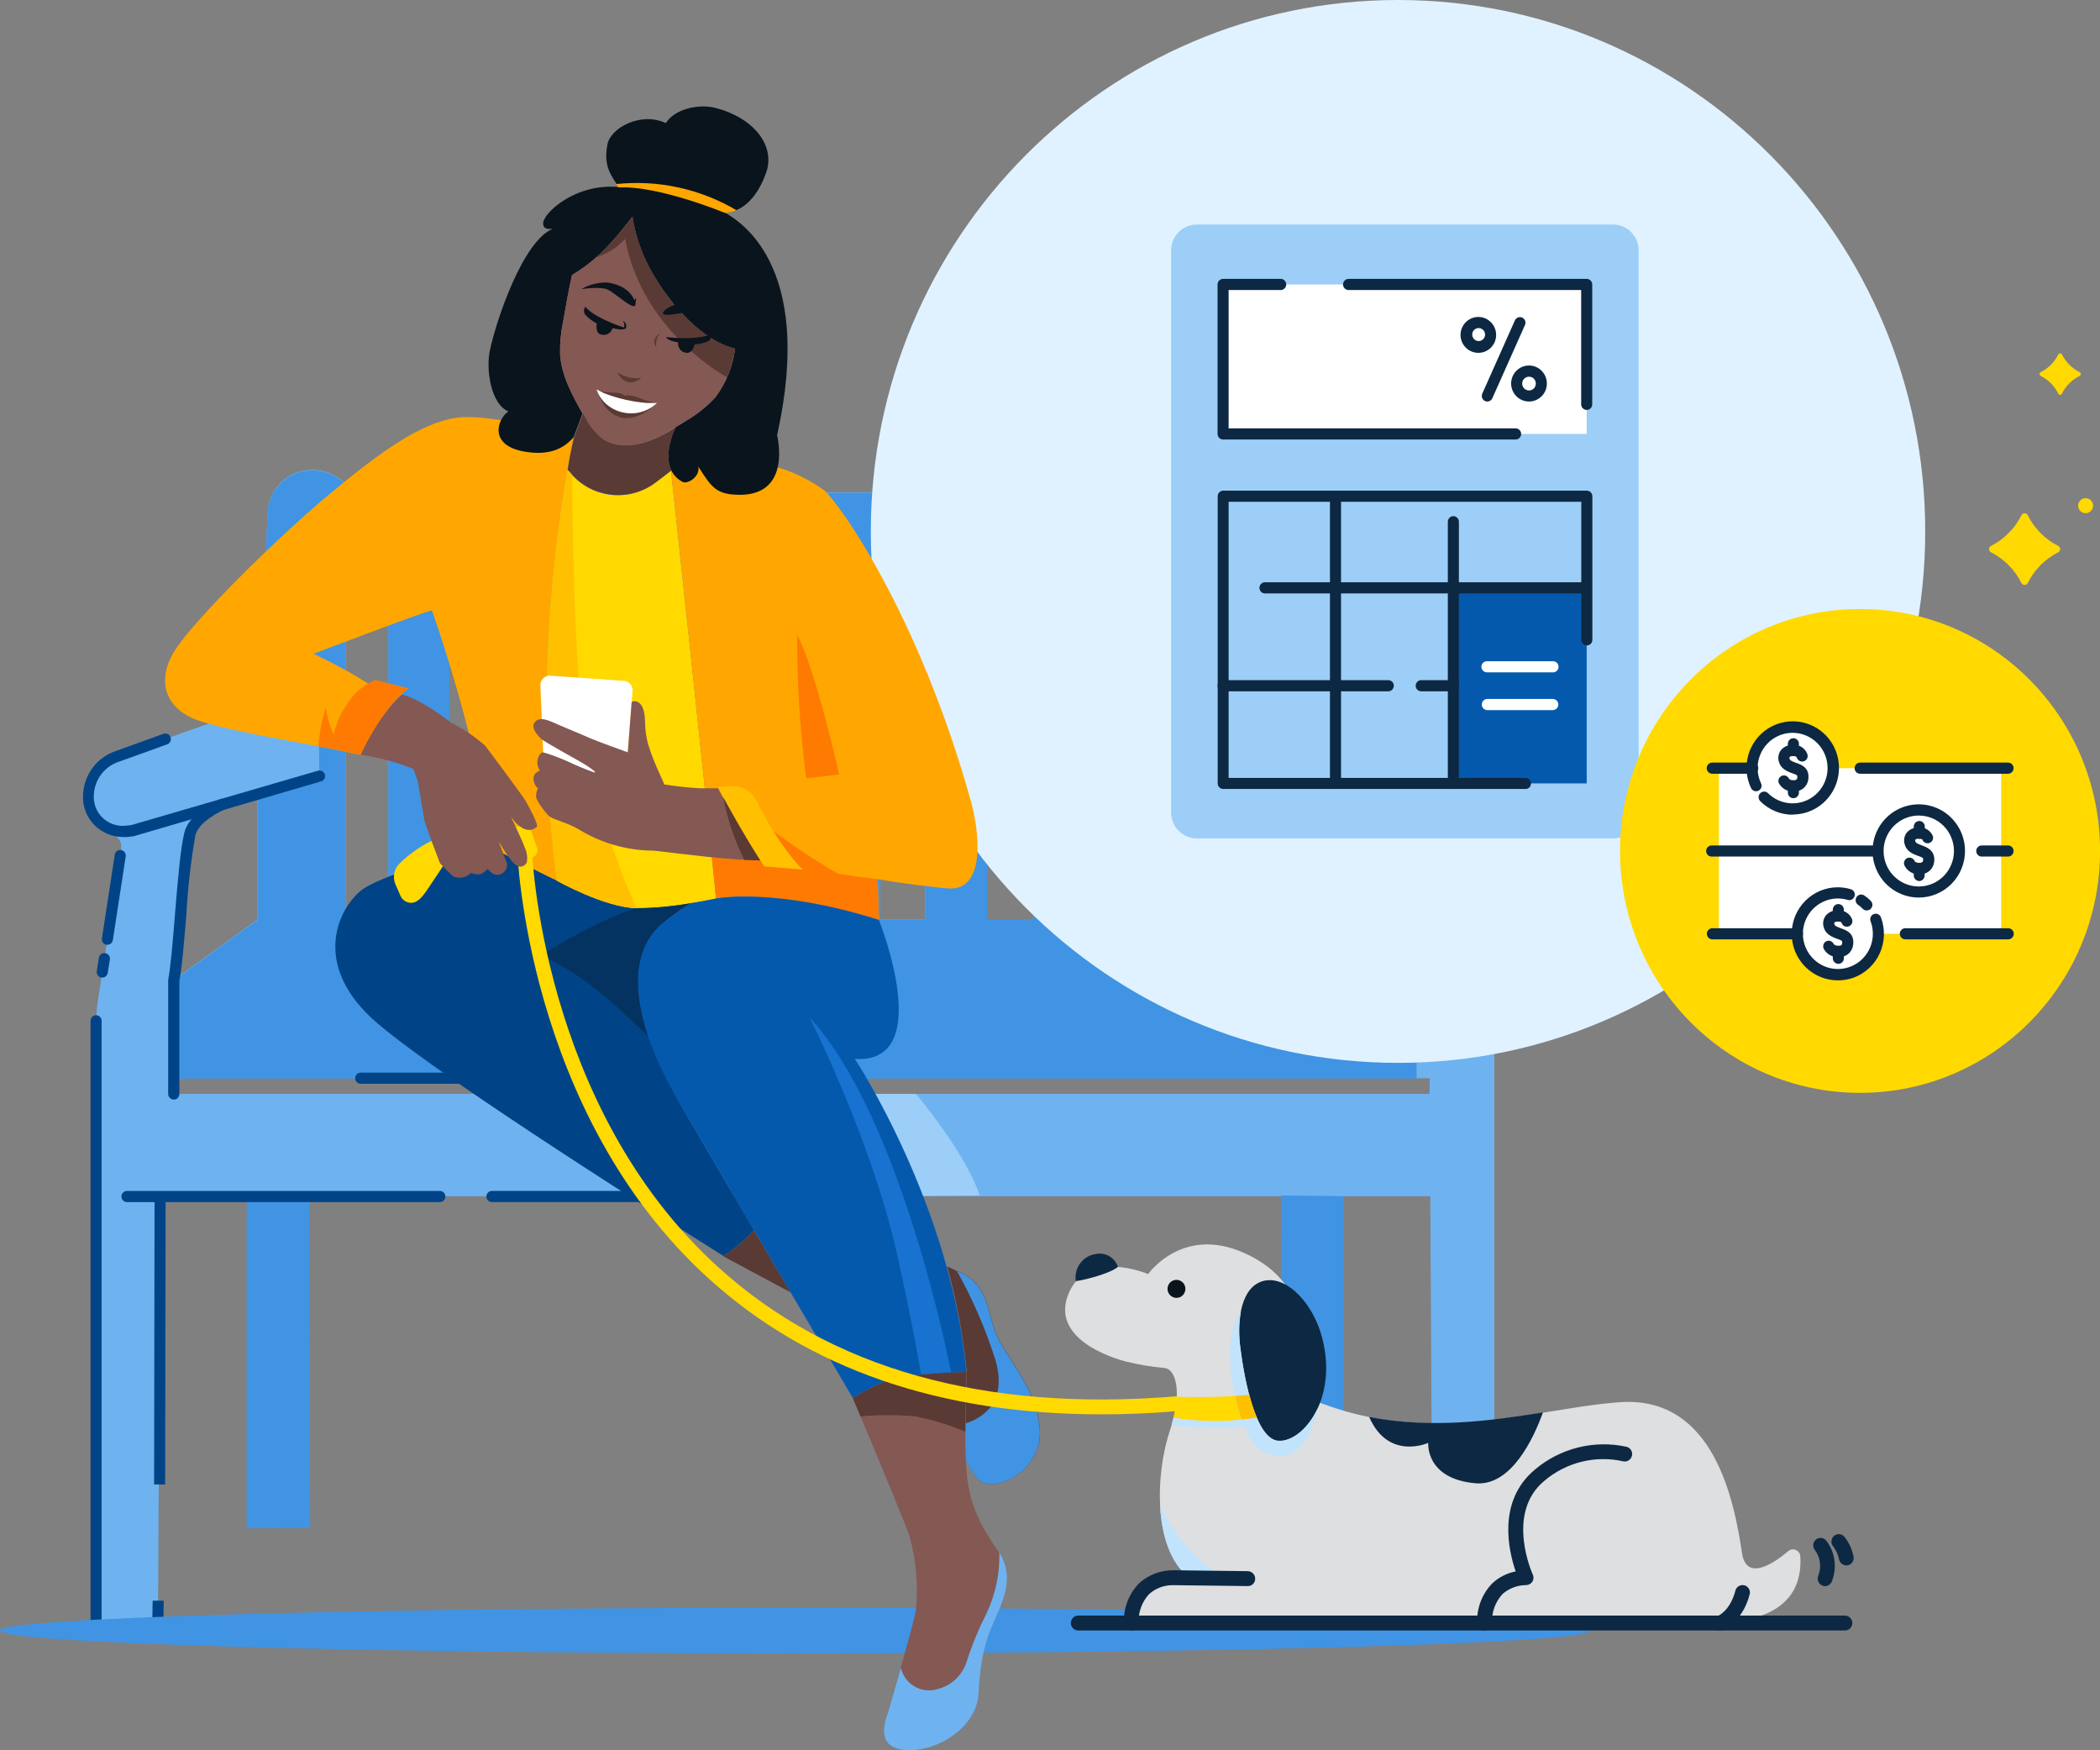 <svg width="384" height="320" viewBox="0 0 384 320" fill="none" xmlns="http://www.w3.org/2000/svg">
<rect x="0" y="0" width="384" height="320" fill="#808080" stroke="none"/>
<g clip-path="url(#clip0_2287_70107)">
<path d="M261.539 218.702C261.539 220.184 261.997 296.924 261.962 298.11H273.251C273.251 267.959 273.251 216.77 273.251 186.631C273.228 185.16 273.086 183.694 272.828 182.246C271.499 173.618 270.135 165.013 268.794 156.409C268.512 154.667 268.418 153.268 270.593 152.32C271.967 151.744 273.11 150.723 273.841 149.417C274.572 148.111 274.848 146.597 274.627 145.114C274.527 143.566 273.966 142.084 273.018 140.862C272.07 139.64 270.778 138.735 269.312 138.264C261.515 135.455 253.731 132.61 245.875 129.967C243.524 129.161 242.747 127.881 242.747 125.452C242.747 118.341 242.548 111.23 242.324 104.047C242.218 100.61 242.077 97.173 241.913 93.701C241.816 91.603 240.921 89.624 239.415 88.174C237.908 86.724 235.905 85.915 233.822 85.914H233.528C232.321 85.943 231.133 86.231 230.044 86.758C228.955 87.285 227.991 88.04 227.213 88.972C226.449 89.837 225.12 90.027 223.415 90.003C221.263 90.003 184.527 90.003 145.416 90.003C106.304 90.003 69.58 90.003 67.428 90.003C65.723 90.003 64.394 89.837 63.63 88.972C62.853 88.04 61.888 87.285 60.799 86.758C59.71 86.231 58.523 85.943 57.315 85.914H57.009C54.927 85.915 52.926 86.725 51.421 88.175C49.916 89.625 49.024 91.605 48.931 93.701C48.766 97.173 48.625 100.61 48.519 104.047C48.296 111.159 48.108 118.27 48.096 125.452C48.096 127.822 47.367 129.161 44.968 129.967C37.112 132.587 29.328 135.431 21.531 138.264C20.063 138.732 18.77 139.637 17.821 140.859C16.872 142.082 16.313 143.565 16.216 145.114C15.993 146.597 16.268 148.112 17 149.418C17.731 150.725 18.875 151.746 20.25 152.32C22.425 153.268 22.319 154.69 22.049 156.409C20.708 165.025 19.332 173.63 18.004 182.246C17.755 183.695 17.617 185.161 17.592 186.631C17.592 216.77 17.592 267.959 17.592 298.11H28.881C28.881 296.924 29.293 220.184 29.293 218.702H261.539ZM243.747 145.138C247.369 146.11 254.989 147.887 256.13 152.462C257.423 157.641 258.023 173.796 259.058 179.176L243.77 168.142L243.747 145.138ZM219.793 108.041H227.59V168.201H219.793V108.041ZM199.955 107.959H208.634V168.071H199.955V107.959ZM180.482 108.03H188.925V168.178H180.482V108.03ZM141.182 108.03H149.673V168.107H141.241L141.182 108.03ZM169.146 107.935V168.107H160.914V107.935H169.146ZM121.65 107.935H129.882V168.107H121.65V107.935ZM101.883 108.03H110.326V168.178H101.883V108.03ZM82.174 107.959H90.876V168.071H82.186L82.174 107.959ZM63.206 108.041H71.015V168.201H63.218L63.206 108.041ZM34.678 152.462C35.854 147.887 43.439 146.11 47.061 145.138V168.142L31.774 179.164C32.785 173.807 33.385 157.63 34.678 152.462ZM261.386 200H31.762V197.132H261.445L261.386 200Z" fill="#6EB3F0"/>
<path d="M159.164 200H167.49C167.49 200 176.415 210.489 179.155 218.56L159.246 218.702L159.164 200Z" fill="#9CCEF7"/>
<path d="M234.268 218.562L234.092 279.351L245.698 279.398V218.705L234.268 218.562Z" fill="#4094E3"/>
<path d="M45.109 218.705V279.398L56.704 279.351L56.551 218.562L45.109 218.705Z" fill="#4094E3"/>
<path d="M71.014 168.204H63.218V108.044H71.014V168.204ZM90.876 168.074H82.186V107.961H90.876V168.074ZM110.349 168.181H101.906V108.033H110.349V168.181ZM129.964 168.11H121.732V107.938H129.964V168.11ZM149.649 168.11H141.217V108.033H149.672L149.649 168.11ZM169.181 168.11H160.949V107.938H169.181V168.11ZM188.96 168.181H180.481V108.033H188.925L188.96 168.181ZM208.657 168.074H199.978V107.961H208.657V168.074ZM227.624 168.204H219.828V108.044H227.624V168.204ZM242.759 125.538C242.759 118.427 242.559 111.316 242.335 104.133C242.23 100.696 242.088 97.259 241.924 93.787C241.827 91.689 240.933 89.71 239.426 88.26C237.919 86.81 235.917 86.001 233.833 86H233.539C232.33 86.03 231.141 86.317 230.051 86.845C228.96 87.372 227.993 88.126 227.213 89.058C226.449 89.923 225.132 90.113 223.426 90.089C221.274 90.089 184.538 90.089 145.427 90.089C106.316 90.089 69.579 90.089 67.439 90.089C65.734 90.089 64.405 89.923 63.641 89.058C62.861 88.126 61.894 87.372 60.803 86.845C59.713 86.317 58.524 86.03 57.315 86H57.021C54.937 86.001 52.935 86.81 51.428 88.26C49.922 89.71 49.027 91.689 48.93 93.787C48.777 97.259 48.624 100.696 48.53 104.133C48.307 111.244 48.119 118.356 48.107 125.538C49.424 125.511 50.733 125.746 51.959 126.23C53.186 126.714 54.306 127.436 55.255 128.356C56.204 129.277 56.964 130.377 57.491 131.593C58.018 132.81 58.301 134.119 58.326 135.446V135.529L58.396 141.964L47.084 145.212V168.216L31.797 179.239V197.194H259.034V179.179L243.747 168.145V145.141L232.951 141.585V135.766C232.941 133.108 233.96 130.551 235.792 128.638C237.623 126.726 240.123 125.609 242.759 125.526V125.538Z" fill="#4094E3"/>
<path d="M28.859 299.127H17.57C17.302 299.127 17.045 299.02 16.855 298.829C16.665 298.637 16.559 298.378 16.559 298.108V186.629C16.562 186.36 16.669 186.103 16.858 185.912C17.047 185.722 17.303 185.613 17.57 185.61C17.838 185.61 18.096 185.718 18.285 185.909C18.475 186.1 18.581 186.359 18.581 186.629V297.089H27.848C27.848 295.489 27.918 292.644 27.918 292.644H29.941C29.941 292.644 29.847 297.669 29.858 298.037C29.865 298.308 29.765 298.571 29.58 298.769C29.395 298.966 29.14 299.082 28.871 299.092L28.859 299.127ZM30.2 271.406H28.177C28.177 271.406 28.247 227.103 28.259 219.779H23.25C22.982 219.786 22.723 219.686 22.527 219.502C22.332 219.318 22.215 219.065 22.203 218.795C22.197 218.661 22.217 218.527 22.263 218.401C22.309 218.275 22.38 218.159 22.471 218.061C22.562 217.962 22.671 217.883 22.793 217.828C22.915 217.773 23.046 217.744 23.179 217.741H80.4C80.533 217.736 80.665 217.757 80.79 217.804C80.914 217.851 81.028 217.922 81.126 218.014C81.223 218.105 81.301 218.215 81.356 218.337C81.411 218.459 81.442 218.59 81.447 218.724C81.453 218.994 81.355 219.255 81.172 219.452C80.99 219.649 80.738 219.767 80.471 219.779H30.282C30.27 227.056 30.2 271.406 30.2 271.406ZM121.805 219.767H89.984C89.851 219.774 89.718 219.753 89.592 219.707C89.467 219.66 89.352 219.589 89.255 219.498C89.157 219.406 89.079 219.296 89.024 219.173C88.97 219.05 88.94 218.918 88.937 218.783C88.931 218.514 89.029 218.253 89.212 218.055C89.394 217.858 89.646 217.741 89.913 217.729H121.805C122.073 217.729 122.33 217.836 122.52 218.027C122.709 218.218 122.816 218.478 122.816 218.748C122.816 219.018 122.709 219.278 122.52 219.469C122.33 219.66 122.073 219.767 121.805 219.767ZM18.699 178.724H18.546C18.413 178.704 18.284 178.657 18.169 178.586C18.054 178.516 17.953 178.422 17.875 178.312C17.796 178.201 17.74 178.076 17.709 177.943C17.679 177.811 17.676 177.673 17.699 177.539L18.076 175.109C18.096 174.975 18.142 174.846 18.212 174.731C18.283 174.615 18.376 174.515 18.486 174.436C18.596 174.357 18.72 174.302 18.852 174.273C18.983 174.244 19.119 174.242 19.252 174.268C19.384 174.289 19.511 174.337 19.625 174.409C19.739 174.48 19.838 174.574 19.916 174.684C19.993 174.794 20.048 174.919 20.078 175.051C20.107 175.183 20.11 175.32 20.087 175.453L19.71 177.823C19.684 178.074 19.565 178.305 19.378 178.472C19.191 178.639 18.949 178.729 18.699 178.724ZM19.64 172.739H19.487C19.353 172.719 19.225 172.672 19.11 172.601C18.994 172.53 18.894 172.437 18.815 172.326C18.736 172.216 18.68 172.091 18.65 171.958C18.62 171.825 18.617 171.688 18.64 171.554L20.992 156.229C21.015 156.098 21.063 155.972 21.135 155.859C21.207 155.747 21.3 155.65 21.41 155.575C21.52 155.499 21.643 155.447 21.774 155.421C21.904 155.395 22.038 155.396 22.168 155.423C22.422 155.47 22.648 155.612 22.801 155.822C22.954 156.031 23.022 156.291 22.991 156.549L20.639 171.874C20.598 172.111 20.475 172.327 20.293 172.483C20.11 172.639 19.879 172.725 19.64 172.727V172.739ZM22.485 153.029C20.562 153.028 18.714 152.271 17.335 150.92C16.574 150.174 15.988 149.267 15.618 148.265C15.248 147.262 15.103 146.19 15.195 145.124C15.303 143.365 15.932 141.679 17.002 140.285C18.071 138.89 19.53 137.851 21.192 137.302L29.894 134.161C30.019 134.116 30.152 134.096 30.284 134.103C30.417 134.109 30.547 134.142 30.667 134.199C30.787 134.257 30.895 134.337 30.984 134.436C31.074 134.536 31.143 134.651 31.187 134.778C31.232 134.904 31.252 135.037 31.245 135.171C31.239 135.305 31.206 135.436 31.149 135.557C31.093 135.678 31.013 135.787 30.914 135.877C30.816 135.967 30.701 136.036 30.576 136.081L21.874 139.222C20.574 139.614 19.425 140.4 18.584 141.473C17.742 142.546 17.248 143.854 17.17 145.219C17.096 145.995 17.195 146.777 17.459 147.509C17.724 148.241 18.147 148.904 18.699 149.45C19.267 150.013 19.952 150.44 20.705 150.7C21.458 150.961 22.259 151.048 23.05 150.955L24.002 150.849L58.104 140.917C58.234 140.873 58.37 140.855 58.507 140.866C58.643 140.877 58.775 140.915 58.896 140.979C59.017 141.042 59.124 141.13 59.211 141.236C59.297 141.343 59.361 141.466 59.4 141.598C59.438 141.73 59.449 141.868 59.432 142.005C59.416 142.141 59.372 142.273 59.304 142.392C59.236 142.511 59.144 142.615 59.035 142.698C58.926 142.78 58.801 142.84 58.669 142.872L24.438 152.887L23.262 153.029C22.983 153.047 22.705 153.047 22.427 153.029H22.485Z" fill="#004487"/>
<path d="M31.761 201.023C31.493 201.023 31.236 200.915 31.046 200.724C30.857 200.533 30.75 200.274 30.75 200.004V179.18C31.232 176.596 31.597 172.069 31.997 167.162C32.479 161.236 32.984 155.132 33.713 152.217C34.501 149.029 38.511 146.907 40.193 146.149C40.434 146.031 40.713 146.015 40.966 146.104C41.22 146.192 41.428 146.379 41.545 146.623C41.662 146.866 41.678 147.147 41.59 147.402C41.502 147.658 41.316 147.868 41.075 147.986C38.793 149.017 36.195 150.795 35.724 152.727C34.884 157.56 34.331 162.44 34.066 167.34C33.654 172.258 33.278 176.892 32.796 179.381V200.015C32.798 200.15 32.773 200.283 32.722 200.407C32.672 200.532 32.598 200.645 32.503 200.74C32.409 200.835 32.297 200.91 32.174 200.96C32.05 201.011 31.918 201.036 31.785 201.035L31.761 201.023Z" fill="#004487"/>
<path d="M84.642 198.148H65.957C65.688 198.148 65.431 198.041 65.242 197.849C65.052 197.658 64.945 197.399 64.945 197.129C64.945 196.858 65.052 196.599 65.242 196.408C65.431 196.217 65.688 196.109 65.957 196.109H84.642C84.91 196.109 85.168 196.217 85.357 196.408C85.547 196.599 85.653 196.858 85.653 197.129C85.653 197.399 85.547 197.658 85.357 197.849C85.168 198.041 84.91 198.148 84.642 198.148Z" fill="#004487"/>
<path d="M255.637 194.323C308.879 194.323 352.04 150.822 352.04 97.162C352.04 43.501 308.879 0 255.637 0C202.395 0 159.234 43.501 159.234 97.162C159.234 150.822 202.395 194.323 255.637 194.323Z" fill="#E0F2FF"/>
<path d="M294.937 41.047H218.854C216.256 41.047 214.15 43.169 214.15 45.788V148.543C214.15 151.161 216.256 153.284 218.854 153.284H294.937C297.535 153.284 299.64 151.161 299.64 148.543V45.788C299.64 43.169 297.535 41.047 294.937 41.047Z" fill="#9CCEF7"/>
<path d="M290.137 107.469H265.76V143.226H290.137V107.469Z" fill="#0559AD"/>
<path d="M290.139 52.008H223.652V79.338H290.139V52.008Z" fill="white"/>
<path d="M278.944 144.245H223.675C223.407 144.245 223.15 144.138 222.96 143.947C222.771 143.756 222.664 143.496 222.664 143.226V90.722C222.667 90.453 222.775 90.195 222.964 90.005C223.153 89.815 223.408 89.706 223.675 89.703H290.162C290.43 89.706 290.685 89.815 290.874 90.005C291.063 90.195 291.171 90.453 291.174 90.722V116.986C291.174 117.256 291.067 117.516 290.878 117.707C290.688 117.898 290.431 118.005 290.162 118.005C289.894 118.005 289.637 117.898 289.447 117.707C289.258 117.516 289.151 117.256 289.151 116.986V91.742H224.663V142.219H278.944C279.212 142.219 279.47 142.326 279.659 142.517C279.849 142.708 279.955 142.968 279.955 143.238C279.955 143.508 279.849 143.768 279.659 143.959C279.47 144.15 279.212 144.257 278.944 144.257V144.245Z" fill="#0D2842"/>
<path d="M290.139 108.492H231.342C231.209 108.496 231.077 108.475 230.952 108.428C230.828 108.381 230.714 108.31 230.617 108.218C230.52 108.127 230.441 108.017 230.386 107.895C230.331 107.773 230.3 107.642 230.296 107.508C230.291 107.374 230.312 107.241 230.359 107.115C230.406 106.99 230.476 106.875 230.567 106.777C230.657 106.679 230.766 106.6 230.887 106.544C231.008 106.489 231.139 106.458 231.272 106.453H290.068C290.201 106.458 290.332 106.489 290.453 106.544C290.574 106.6 290.682 106.679 290.773 106.777C290.864 106.875 290.934 106.99 290.981 107.115C291.027 107.241 291.049 107.374 291.044 107.508C291.039 107.755 290.945 107.992 290.778 108.174C290.611 108.355 290.383 108.468 290.139 108.492Z" fill="#0D2842"/>
<path d="M265.76 126.39H259.88C259.612 126.39 259.355 126.283 259.165 126.092C258.976 125.9 258.869 125.641 258.869 125.371C258.869 125.1 258.976 124.841 259.165 124.65C259.355 124.459 259.612 124.352 259.88 124.352H265.76C266.028 124.352 266.286 124.459 266.475 124.65C266.665 124.841 266.771 125.1 266.771 125.371C266.771 125.641 266.665 125.9 266.475 126.092C266.286 126.283 266.028 126.39 265.76 126.39Z" fill="#0D2842"/>
<path d="M253.86 126.39H223.65C223.382 126.39 223.125 126.283 222.935 126.092C222.745 125.9 222.639 125.641 222.639 125.371C222.639 125.1 222.745 124.841 222.935 124.65C223.125 124.459 223.382 124.352 223.65 124.352H253.86C254.128 124.352 254.385 124.459 254.575 124.65C254.764 124.841 254.871 125.1 254.871 125.371C254.871 125.641 254.764 125.9 254.575 126.092C254.385 126.283 254.128 126.39 253.86 126.39Z" fill="#0D2842"/>
<path d="M265.757 144.252C265.489 144.252 265.232 144.144 265.042 143.953C264.853 143.762 264.746 143.503 264.746 143.232V95.386C264.746 95.116 264.853 94.857 265.042 94.666C265.232 94.475 265.489 94.367 265.757 94.367C266.026 94.367 266.283 94.475 266.472 94.666C266.662 94.857 266.769 95.116 266.769 95.386V143.232C266.77 143.367 266.745 143.5 266.695 143.624C266.645 143.749 266.57 143.862 266.476 143.957C266.382 144.052 266.27 144.127 266.146 144.177C266.023 144.228 265.891 144.253 265.757 144.252Z" fill="#0D2842"/>
<path d="M244.205 144.245C243.936 144.245 243.679 144.138 243.49 143.947C243.3 143.756 243.193 143.496 243.193 143.226V90.722C243.193 90.452 243.3 90.193 243.49 90.002C243.679 89.811 243.936 89.703 244.205 89.703C244.473 89.703 244.73 89.811 244.92 90.002C245.109 90.193 245.216 90.452 245.216 90.722V143.226C245.216 143.496 245.109 143.756 244.92 143.947C244.73 144.138 244.473 144.245 244.205 144.245Z" fill="#0D2842"/>
<path d="M283.942 122.918H271.971C271.839 122.929 271.706 122.914 271.579 122.873C271.453 122.832 271.336 122.766 271.236 122.678C271.135 122.591 271.052 122.485 270.993 122.365C270.933 122.245 270.898 122.115 270.889 121.982C270.87 121.713 270.957 121.448 271.131 121.243C271.305 121.039 271.552 120.912 271.818 120.891H283.942C284.21 120.882 284.471 120.98 284.668 121.165C284.864 121.349 284.979 121.605 284.989 121.875C284.998 122.145 284.901 122.408 284.718 122.606C284.534 122.804 284.281 122.92 284.013 122.93H283.942V122.918Z" fill="white"/>
<path d="M283.939 129.828H271.968C271.7 129.828 271.443 129.72 271.253 129.529C271.064 129.338 270.957 129.079 270.957 128.808C270.957 128.538 271.064 128.279 271.253 128.088C271.443 127.896 271.7 127.789 271.968 127.789H283.939C284.208 127.789 284.465 127.896 284.654 128.088C284.844 128.279 284.951 128.538 284.951 128.808C284.951 129.079 284.844 129.338 284.654 129.529C284.465 129.72 284.208 129.828 283.939 129.828Z" fill="white"/>
<path d="M340.126 199.806C364.363 199.806 384.012 180.003 384.012 155.575C384.012 131.147 364.363 111.344 340.126 111.344C315.889 111.344 296.24 131.147 296.24 155.575C296.24 180.003 315.889 199.806 340.126 199.806Z" fill="#FFD900"/>
<path d="M365.924 140.445H314.312V170.727H365.924V140.445Z" fill="white"/>
<path d="M336.139 178.215C340.243 178.215 343.571 174.862 343.571 170.725C343.571 166.588 340.243 163.234 336.139 163.234C332.034 163.234 328.707 166.588 328.707 170.725C328.707 174.862 332.034 178.215 336.139 178.215Z" fill="white"/>
<path d="M321.137 143.682C320.334 141.99 320.191 140.056 320.735 138.262C321.278 136.469 322.47 134.946 324.074 133.995C325.678 133.044 327.577 132.734 329.397 133.127C331.216 133.519 332.824 134.585 333.901 136.114C334.979 137.643 335.448 139.524 335.216 141.385C334.984 143.246 334.068 144.951 332.649 146.164C331.23 147.377 329.411 148.009 327.551 147.936C325.692 147.863 323.928 147.089 322.607 145.768" fill="white"/>
<path d="M327.837 148.954C326.733 148.958 325.639 148.743 324.617 148.32C323.596 147.897 322.668 147.274 321.887 146.488C321.692 146.301 321.578 146.044 321.572 145.773C321.565 145.502 321.666 145.239 321.851 145.042C322.037 144.846 322.292 144.732 322.561 144.725C322.83 144.718 323.091 144.82 323.286 145.007C324.423 146.143 325.942 146.808 327.542 146.87C329.143 146.932 330.708 146.387 331.929 145.342C333.149 144.298 333.937 142.83 334.136 141.228C334.335 139.627 333.931 138.008 333.003 136.693C332.076 135.377 330.692 134.46 329.126 134.122C327.56 133.785 325.926 134.051 324.546 134.869C323.165 135.688 322.14 136.998 321.671 138.541C321.203 140.085 321.326 141.749 322.016 143.205C322.074 143.326 322.108 143.457 322.116 143.591C322.123 143.725 322.105 143.859 322.061 143.985C322.018 144.112 321.949 144.228 321.861 144.329C321.773 144.429 321.665 144.51 321.546 144.568C321.302 144.682 321.024 144.696 320.771 144.605C320.518 144.514 320.31 144.326 320.193 144.082C319.4 142.417 319.166 140.536 319.526 138.724C319.885 136.912 320.82 135.268 322.188 134.038C323.556 132.808 325.283 132.059 327.11 131.905C328.937 131.75 330.764 132.199 332.316 133.182C333.868 134.166 335.061 135.631 335.715 137.357C336.369 139.083 336.448 140.977 335.942 142.752C335.435 144.528 334.369 146.089 332.905 147.202C331.441 148.314 329.658 148.916 327.825 148.918L327.837 148.954Z" fill="#0D2842"/>
<path d="M350.862 163.067C354.966 163.067 358.293 159.713 358.293 155.576C358.293 151.44 354.966 148.086 350.862 148.086C346.757 148.086 343.43 151.44 343.43 155.576C343.43 159.713 346.757 163.067 350.862 163.067Z" fill="white"/>
<path d="M350.861 164.098C349.189 164.098 347.554 163.598 346.164 162.662C344.773 161.725 343.69 160.394 343.05 158.837C342.41 157.28 342.242 155.567 342.569 153.914C342.895 152.261 343.7 150.742 344.883 149.551C346.065 148.359 347.572 147.547 349.212 147.218C350.852 146.89 352.552 147.058 354.097 147.703C355.642 148.348 356.962 149.441 357.891 150.842C358.82 152.243 359.316 153.891 359.316 155.576C359.316 157.836 358.425 160.004 356.84 161.602C355.254 163.2 353.104 164.098 350.861 164.098ZM350.861 149.105C349.589 149.105 348.344 149.486 347.286 150.198C346.228 150.911 345.404 151.925 344.917 153.11C344.431 154.295 344.304 155.599 344.553 156.857C344.802 158.115 345.416 159.27 346.317 160.176C347.218 161.083 348.365 161.699 349.614 161.948C350.862 162.197 352.156 162.067 353.331 161.574C354.506 161.082 355.51 160.249 356.215 159.181C356.921 158.113 357.296 156.859 357.294 155.576C357.29 153.859 356.611 152.213 355.405 151C354.199 149.786 352.565 149.105 350.861 149.105Z" fill="#0D2842"/>
<path d="M343.044 168.144C343.62 169.728 343.65 171.461 343.127 173.063C342.605 174.665 341.561 176.043 340.165 176.973C338.769 177.903 337.103 178.331 335.436 178.188C333.768 178.045 332.198 177.339 330.978 176.184C329.758 175.029 328.961 173.493 328.715 171.825C328.47 170.157 328.79 168.454 329.624 166.992C330.458 165.529 331.757 164.394 333.311 163.768C334.865 163.143 336.583 163.065 338.187 163.546" fill="white"/>
<path d="M336.068 179.238C333.829 179.238 331.681 178.341 330.098 176.746C328.515 175.15 327.625 172.985 327.625 170.728C327.625 168.472 328.515 166.307 330.098 164.711C331.681 163.115 333.829 162.219 336.068 162.219C336.865 162.222 337.657 162.342 338.42 162.574C338.549 162.607 338.669 162.666 338.775 162.747C338.881 162.828 338.969 162.929 339.035 163.045C339.101 163.162 339.143 163.29 339.158 163.423C339.174 163.556 339.163 163.69 339.126 163.819C339.092 163.949 339.032 164.071 338.951 164.177C338.869 164.284 338.767 164.373 338.651 164.439C338.535 164.506 338.407 164.548 338.274 164.563C338.142 164.579 338.007 164.568 337.879 164.53C336.499 164.119 335.021 164.19 333.685 164.731C332.35 165.271 331.234 166.25 330.518 167.509C329.803 168.768 329.529 170.233 329.742 171.667C329.955 173.102 330.642 174.423 331.692 175.415C332.741 176.408 334.092 177.015 335.526 177.138C336.961 177.261 338.394 176.893 339.595 176.093C340.796 175.294 341.694 174.109 342.145 172.731C342.595 171.353 342.571 169.863 342.077 168.5C342.018 168.374 341.986 168.236 341.982 168.097C341.978 167.957 342.002 167.818 342.054 167.688C342.106 167.558 342.183 167.441 342.282 167.343C342.38 167.244 342.498 167.168 342.627 167.117C342.757 167.067 342.895 167.043 343.033 167.049C343.172 167.055 343.308 167.089 343.433 167.15C343.558 167.211 343.669 167.297 343.759 167.402C343.85 167.508 343.918 167.632 343.959 167.765C344.743 169.882 344.66 172.227 343.73 174.283C342.799 176.338 341.097 177.938 338.996 178.728C338.057 179.067 337.066 179.24 336.068 179.238Z" fill="#0D2842"/>
<path d="M327.956 144.698C327.41 144.728 326.866 144.599 326.389 144.329C325.912 144.058 325.522 143.656 325.263 143.169C325.165 142.927 325.164 142.655 325.26 142.411C325.355 142.167 325.54 141.97 325.776 141.86C326.013 141.75 326.282 141.737 326.528 141.821C326.774 141.906 326.978 142.083 327.098 142.316C327.215 142.589 327.709 142.66 327.956 142.66C328.203 142.66 328.603 142.589 328.638 142.269C328.709 141.723 328.709 141.723 327.615 141.332C326.522 140.941 325.534 140.372 325.263 139.199C325.168 138.85 325.154 138.484 325.221 138.128C325.289 137.773 325.436 137.438 325.651 137.149C325.93 136.816 326.284 136.556 326.683 136.389C327.081 136.222 327.514 136.153 327.944 136.189C328.469 136.161 328.989 136.296 329.435 136.575C329.881 136.855 330.231 137.266 330.437 137.753C330.5 137.878 330.536 138.014 330.544 138.153C330.552 138.293 330.532 138.432 330.484 138.563C330.437 138.694 330.363 138.814 330.267 138.915C330.172 139.016 330.057 139.096 329.93 139.151C329.802 139.205 329.665 139.233 329.526 139.232C329.388 139.231 329.251 139.201 329.125 139.144C328.998 139.088 328.884 139.005 328.79 138.903C328.697 138.8 328.625 138.679 328.579 138.547C328.521 138.429 328.45 138.227 327.944 138.227C327.695 138.194 327.443 138.257 327.239 138.405C327.218 138.454 327.207 138.506 327.207 138.559C327.207 138.612 327.218 138.664 327.239 138.713C327.239 138.867 327.321 139.069 328.309 139.424C329.485 139.839 330.931 140.349 330.661 142.518C330.57 143.16 330.24 143.743 329.737 144.148C329.235 144.553 328.598 144.75 327.956 144.698Z" fill="#0D2842"/>
<path d="M327.934 138.229C327.801 138.229 327.669 138.202 327.547 138.151C327.424 138.1 327.313 138.025 327.219 137.93C327.125 137.835 327.05 137.723 326.999 137.599C326.949 137.476 326.922 137.343 326.922 137.209V136.024C326.918 135.89 326.939 135.757 326.986 135.631C327.033 135.506 327.103 135.391 327.194 135.293C327.284 135.195 327.393 135.116 327.514 135.061C327.635 135.005 327.766 134.974 327.898 134.969C328.031 134.965 328.164 134.986 328.288 135.033C328.413 135.08 328.527 135.151 328.624 135.243C328.721 135.334 328.799 135.444 328.855 135.566C328.91 135.688 328.94 135.819 328.945 135.953V137.257C328.93 137.518 328.817 137.763 328.63 137.944C328.442 138.124 328.193 138.226 327.934 138.229Z" fill="#0D2842"/>
<path d="M327.934 145.932C327.801 145.933 327.668 145.908 327.545 145.857C327.421 145.807 327.309 145.732 327.215 145.637C327.121 145.542 327.047 145.429 326.996 145.304C326.946 145.18 326.921 145.047 326.922 144.912V143.727C326.918 143.593 326.939 143.46 326.986 143.335C327.033 143.209 327.103 143.094 327.194 142.996C327.284 142.898 327.393 142.819 327.514 142.764C327.635 142.708 327.766 142.677 327.898 142.672C328.031 142.668 328.164 142.69 328.288 142.736C328.413 142.783 328.527 142.855 328.624 142.946C328.721 143.037 328.799 143.147 328.855 143.269C328.91 143.391 328.94 143.522 328.945 143.656V144.96C328.933 145.222 328.821 145.469 328.633 145.65C328.444 145.831 328.194 145.932 327.934 145.932Z" fill="#0D2842"/>
<path d="M320.406 141.461H313.127C312.859 141.47 312.598 141.372 312.402 141.188C312.206 141.003 312.09 140.748 312.081 140.477C312.071 140.207 312.169 139.944 312.352 139.746C312.535 139.548 312.789 139.432 313.057 139.422H320.465C320.598 139.418 320.73 139.44 320.855 139.486C320.979 139.533 321.093 139.605 321.191 139.696C321.288 139.787 321.366 139.897 321.421 140.019C321.476 140.141 321.507 140.272 321.512 140.406C321.516 140.54 321.495 140.674 321.448 140.799C321.402 140.924 321.331 141.039 321.24 141.137C321.15 141.235 321.041 141.314 320.92 141.37C320.799 141.425 320.668 141.456 320.536 141.461H320.406Z" fill="#0D2842"/>
<path d="M367.219 141.461H340.172C339.904 141.47 339.643 141.372 339.447 141.188C339.25 141.003 339.135 140.748 339.126 140.477C339.116 140.207 339.214 139.944 339.397 139.746C339.58 139.548 339.833 139.432 340.102 139.422H367.148C367.281 139.418 367.413 139.44 367.538 139.486C367.662 139.533 367.776 139.605 367.873 139.696C367.971 139.787 368.049 139.897 368.104 140.019C368.159 140.141 368.19 140.272 368.195 140.406C368.199 140.54 368.178 140.674 368.131 140.799C368.085 140.924 368.014 141.039 367.923 141.137C367.833 141.235 367.724 141.314 367.603 141.37C367.482 141.425 367.351 141.456 367.219 141.461Z" fill="#0D2842"/>
<path d="M350.98 159.847C350.434 159.875 349.891 159.746 349.414 159.475C348.937 159.204 348.547 158.803 348.287 158.318C348.219 158.197 348.177 158.064 348.162 157.926C348.147 157.788 348.161 157.649 348.201 157.516C348.242 157.384 348.309 157.261 348.398 157.155C348.487 157.05 348.597 156.964 348.72 156.902C348.843 156.841 348.978 156.806 349.115 156.799C349.253 156.791 349.39 156.813 349.519 156.861C349.648 156.909 349.766 156.983 349.865 157.079C349.965 157.174 350.044 157.29 350.098 157.417C350.227 157.69 350.709 157.761 350.956 157.761C351.203 157.761 351.603 157.69 351.65 157.358C351.709 156.824 351.709 156.824 350.615 156.433C349.522 156.042 348.534 155.473 348.264 154.3C348.167 153.949 348.151 153.581 348.219 153.223C348.286 152.866 348.434 152.528 348.652 152.238C348.934 151.91 349.288 151.653 349.686 151.489C350.084 151.324 350.515 151.256 350.945 151.29C351.47 151.258 351.992 151.392 352.438 151.672C352.885 151.952 353.234 152.365 353.438 152.854C353.512 153.096 353.495 153.358 353.388 153.588C353.282 153.818 353.094 153.999 352.862 154.097C352.629 154.195 352.369 154.202 352.132 154.116C351.895 154.031 351.698 153.86 351.58 153.636C351.58 153.518 351.45 153.328 350.945 153.328C350.697 153.296 350.447 153.355 350.239 153.494C350.198 153.597 350.198 153.711 350.239 153.814C350.239 153.956 350.333 154.17 351.321 154.525C352.309 154.881 353.943 155.45 353.673 157.619C353.588 158.265 353.262 158.854 352.762 159.268C352.262 159.682 351.625 159.888 350.98 159.847Z" fill="#0D2842"/>
<path d="M350.957 153.361C350.69 153.358 350.435 153.25 350.246 153.059C350.057 152.869 349.949 152.612 349.946 152.342V151.157C349.937 150.887 350.034 150.624 350.217 150.426C350.4 150.228 350.654 150.112 350.922 150.102C351.19 150.093 351.451 150.191 351.647 150.376C351.844 150.56 351.959 150.816 351.969 151.086V152.39C351.956 152.652 351.845 152.899 351.656 153.08C351.468 153.261 351.218 153.362 350.957 153.361Z" fill="#0D2842"/>
<path d="M350.957 161.082C350.689 161.079 350.434 160.97 350.245 160.78C350.056 160.589 349.948 160.332 349.945 160.063V158.877C349.982 158.642 350.099 158.428 350.276 158.27C350.453 158.113 350.679 158.023 350.915 158.016C351.15 158.009 351.381 158.085 351.567 158.232C351.753 158.378 351.882 158.586 351.933 158.818V160.122C351.918 160.376 351.81 160.615 351.629 160.793C351.449 160.97 351.209 161.073 350.957 161.082Z" fill="#0D2842"/>
<path d="M343.432 156.599H313.128C312.988 156.619 312.845 156.608 312.709 156.569C312.573 156.529 312.447 156.461 312.339 156.37C312.231 156.278 312.143 156.164 312.081 156.036C312.019 155.908 311.984 155.768 311.979 155.625C311.974 155.483 311.999 155.341 312.052 155.209C312.105 155.076 312.185 154.957 312.286 154.857C312.388 154.758 312.509 154.682 312.642 154.633C312.775 154.583 312.916 154.563 313.057 154.573H343.491C343.738 154.6 343.968 154.718 344.134 154.905C344.301 155.092 344.393 155.335 344.393 155.586C344.393 155.837 344.301 156.08 344.134 156.267C343.968 156.454 343.738 156.572 343.491 156.599H343.432Z" fill="#0D2842"/>
<path d="M367.218 156.599H362.515C362.375 156.619 362.232 156.608 362.096 156.569C361.96 156.529 361.834 156.461 361.726 156.37C361.617 156.278 361.529 156.164 361.467 156.036C361.405 155.908 361.371 155.768 361.366 155.625C361.361 155.483 361.386 155.341 361.439 155.209C361.491 155.076 361.571 154.957 361.673 154.857C361.775 154.758 361.896 154.682 362.029 154.633C362.161 154.583 362.303 154.563 362.444 154.573H367.148C367.281 154.566 367.414 154.587 367.539 154.633C367.665 154.679 367.779 154.75 367.877 154.842C367.974 154.934 368.053 155.044 368.107 155.167C368.162 155.29 368.191 155.422 368.194 155.556C368.199 155.69 368.178 155.822 368.131 155.947C368.084 156.072 368.013 156.186 367.923 156.283C367.832 156.38 367.723 156.458 367.602 156.512C367.481 156.567 367.351 156.596 367.218 156.599Z" fill="#0D2842"/>
<path d="M336.177 174.983C335.632 175.012 335.09 174.885 334.614 174.617C334.137 174.348 333.746 173.95 333.485 173.466C333.366 173.223 333.348 172.941 333.433 172.684C333.519 172.427 333.702 172.214 333.943 172.092C334.063 172.033 334.193 171.999 334.325 171.991C334.458 171.983 334.591 172.002 334.717 172.046C334.842 172.09 334.958 172.158 335.058 172.248C335.157 172.337 335.238 172.445 335.295 172.566C335.425 172.838 335.919 172.909 336.154 172.909C336.389 172.909 336.812 172.909 336.848 172.518C336.907 171.985 336.907 171.985 335.813 171.594C334.719 171.203 333.743 170.634 333.461 169.46C333.364 169.11 333.349 168.741 333.416 168.384C333.483 168.026 333.632 167.689 333.849 167.398C334.129 167.067 334.482 166.807 334.881 166.64C335.28 166.473 335.712 166.404 336.142 166.438C336.67 166.409 337.194 166.544 337.642 166.826C338.091 167.109 338.442 167.524 338.647 168.015C338.698 168.138 338.724 168.271 338.724 168.405C338.724 168.539 338.698 168.672 338.647 168.795C338.597 168.919 338.522 169.032 338.428 169.126C338.334 169.221 338.223 169.296 338.1 169.348C337.977 169.399 337.846 169.426 337.713 169.426C337.58 169.426 337.448 169.4 337.325 169.348C337.203 169.297 337.091 169.222 336.997 169.128C336.903 169.033 336.828 168.92 336.777 168.797C336.777 168.678 336.648 168.477 336.142 168.477C335.893 168.446 335.642 168.509 335.437 168.655C335.396 168.753 335.396 168.864 335.437 168.963C335.437 169.117 335.519 169.318 336.507 169.674C337.683 170.089 339.129 170.61 338.859 172.767C338.776 173.411 338.453 174 337.954 174.412C337.456 174.823 336.82 175.028 336.177 174.983Z" fill="#0D2842"/>
<path d="M336.152 168.513C335.885 168.51 335.629 168.401 335.44 168.211C335.251 168.02 335.144 167.763 335.141 167.494V166.308C335.141 166.038 335.247 165.779 335.437 165.588C335.626 165.396 335.884 165.289 336.152 165.289C336.42 165.289 336.677 165.396 336.867 165.588C337.057 165.779 337.163 166.038 337.163 166.308V167.494C337.163 167.627 337.137 167.76 337.086 167.884C337.035 168.007 336.961 168.12 336.867 168.214C336.773 168.309 336.662 168.384 336.539 168.435C336.416 168.486 336.285 168.513 336.152 168.513Z" fill="#0D2842"/>
<path d="M336.152 176.216C336.019 176.216 335.888 176.19 335.765 176.138C335.642 176.087 335.531 176.012 335.437 175.917C335.343 175.823 335.268 175.71 335.218 175.587C335.167 175.463 335.141 175.33 335.141 175.197V174.011C335.141 173.741 335.247 173.482 335.437 173.291C335.626 173.1 335.884 172.992 336.152 172.992C336.42 172.992 336.677 173.1 336.867 173.291C337.057 173.482 337.163 173.741 337.163 174.011V175.197C337.165 175.331 337.14 175.464 337.089 175.589C337.039 175.713 336.965 175.826 336.871 175.921C336.776 176.016 336.664 176.091 336.541 176.142C336.417 176.192 336.285 176.217 336.152 176.216Z" fill="#0D2842"/>
<path d="M341.347 166.461C341.214 166.461 341.082 166.435 340.959 166.384C340.836 166.334 340.724 166.259 340.63 166.164C340.364 165.884 340.068 165.633 339.748 165.418C339.526 165.26 339.376 165.021 339.329 164.752C339.283 164.483 339.345 164.207 339.501 163.983C339.657 163.76 339.894 163.609 340.161 163.562C340.428 163.515 340.702 163.577 340.924 163.735C341.35 164.019 341.744 164.349 342.1 164.718C342.238 164.861 342.331 165.042 342.368 165.239C342.406 165.435 342.385 165.638 342.308 165.822C342.232 166.007 342.103 166.164 341.939 166.276C341.774 166.387 341.58 166.447 341.382 166.449L341.347 166.461Z" fill="#0D2842"/>
<path d="M328.623 171.742H313.125C312.856 171.742 312.599 171.634 312.409 171.443C312.22 171.252 312.113 170.993 312.113 170.722C312.113 170.452 312.22 170.193 312.409 170.002C312.599 169.811 312.856 169.703 313.125 169.703H328.682C328.95 169.703 329.207 169.811 329.397 170.002C329.587 170.193 329.693 170.452 329.693 170.722C329.693 170.993 329.587 171.252 329.397 171.443C329.207 171.634 328.95 171.742 328.682 171.742H328.623Z" fill="#0D2842"/>
<path d="M367.219 171.742H348.404C348.136 171.742 347.878 171.634 347.689 171.443C347.499 171.252 347.393 170.993 347.393 170.722C347.393 170.452 347.499 170.193 347.689 170.002C347.878 169.811 348.136 169.703 348.404 169.703H367.219C367.487 169.703 367.744 169.811 367.934 170.002C368.124 170.193 368.23 170.452 368.23 170.722C368.23 170.993 368.124 171.252 367.934 171.443C367.744 171.634 367.487 171.742 367.219 171.742Z" fill="#0D2842"/>
<path d="M377.05 71.95C377.752 70.561 378.877 69.435 380.261 68.739C380.352 68.695 380.422 68.617 380.457 68.522C380.492 68.427 380.489 68.322 380.449 68.229C380.409 68.146 380.343 68.08 380.261 68.039C378.878 67.336 377.753 66.207 377.05 64.816C377.009 64.725 376.935 64.654 376.842 64.619C376.75 64.583 376.647 64.586 376.557 64.626C376.472 64.663 376.405 64.731 376.368 64.816C375.67 66.206 374.55 67.336 373.17 68.039C373.079 68.083 373.009 68.161 372.974 68.256C372.938 68.351 372.941 68.456 372.982 68.549C373.022 68.631 373.088 68.698 373.17 68.739C374.552 69.439 375.674 70.569 376.368 71.962C376.395 72.032 376.441 72.092 376.502 72.135C376.563 72.177 376.635 72.2 376.709 72.2C376.784 72.2 376.856 72.177 376.917 72.135C376.978 72.092 377.024 72.032 377.05 71.962V71.95Z" fill="#FFD900"/>
<path d="M370.807 106.562C372.011 104.158 373.948 102.205 376.334 100.992C376.491 100.917 376.612 100.783 376.671 100.619C376.731 100.455 376.724 100.273 376.651 100.115C376.584 99.975 376.472 99.863 376.334 99.795C373.946 98.584 372.008 96.631 370.807 94.224C370.733 94.066 370.6 93.944 370.437 93.884C370.274 93.824 370.094 93.831 369.937 93.904C369.799 93.972 369.687 94.085 369.619 94.224C368.415 96.629 366.478 98.581 364.092 99.795C363.935 99.869 363.814 100.003 363.755 100.167C363.695 100.332 363.703 100.513 363.775 100.672C363.836 100.816 363.949 100.93 364.092 100.992C366.476 102.209 368.412 104.16 369.619 106.562C369.693 106.72 369.826 106.842 369.989 106.902C370.152 106.962 370.332 106.955 370.489 106.882C370.63 106.817 370.742 106.703 370.807 106.562Z" fill="#FFD900"/>
<path d="M381.368 93.828C382.121 93.828 382.732 93.212 382.732 92.453C382.732 91.694 382.121 91.078 381.368 91.078C380.615 91.078 380.004 91.694 380.004 92.453C380.004 93.212 380.615 93.828 381.368 93.828Z" fill="#FFD900"/>
<path d="M277.134 79.338H223.652V52.008H234.142" fill="white"/>
<path d="M277.143 80.353H223.65C223.383 80.35 223.127 80.242 222.938 80.051C222.749 79.861 222.642 79.603 222.639 79.334V52.004C222.642 51.734 222.749 51.477 222.938 51.286C223.127 51.096 223.383 50.987 223.65 50.984H234.151C234.42 50.981 234.679 51.083 234.874 51.269C235.069 51.455 235.185 51.71 235.198 51.98C235.204 52.248 235.105 52.508 234.922 52.704C234.74 52.899 234.488 53.014 234.222 53.023H224.661V78.315H277.143C277.411 78.315 277.668 78.422 277.858 78.613C278.048 78.805 278.154 79.064 278.154 79.334C278.154 79.604 278.048 79.864 277.858 80.055C277.668 80.246 277.411 80.353 277.143 80.353Z" fill="#0D2842"/>
<path d="M246.629 52.008H290.138V73.934" fill="white"/>
<path d="M290.138 74.949C289.871 74.946 289.616 74.837 289.427 74.647C289.238 74.456 289.13 74.199 289.127 73.93V53.023H246.629C246.496 53.028 246.364 53.006 246.239 52.959C246.115 52.912 246 52.841 245.903 52.75C245.806 52.658 245.728 52.549 245.673 52.427C245.618 52.305 245.587 52.173 245.582 52.039C245.576 51.77 245.674 51.508 245.857 51.311C246.039 51.114 246.291 50.997 246.558 50.984H290.138C290.406 50.987 290.661 51.096 290.85 51.286C291.039 51.477 291.147 51.734 291.15 52.004V73.93C291.15 74.063 291.124 74.196 291.073 74.32C291.022 74.443 290.947 74.556 290.853 74.65C290.76 74.745 290.648 74.82 290.525 74.871C290.403 74.922 290.271 74.949 290.138 74.949Z" fill="#0D2842"/>
<path d="M271.968 73.411C271.7 73.411 271.443 73.304 271.253 73.113C271.064 72.921 270.957 72.662 270.957 72.392C270.96 72.25 270.987 72.109 271.039 71.977L277.025 58.549C277.14 58.312 277.342 58.128 277.588 58.038C277.835 57.948 278.106 57.957 278.346 58.065C278.585 58.172 278.774 58.37 278.872 58.615C278.97 58.86 278.969 59.134 278.871 59.379L272.886 72.807C272.808 72.987 272.679 73.14 272.516 73.247C272.354 73.354 272.163 73.411 271.968 73.411Z" fill="#0D2842"/>
<path d="M270.324 63.488C271.565 63.488 272.57 62.475 272.57 61.225C272.57 59.974 271.565 58.961 270.324 58.961C269.084 58.961 268.078 59.974 268.078 61.225C268.078 62.475 269.084 63.488 270.324 63.488Z" fill="white"/>
<path d="M270.324 64.511C269.679 64.511 269.05 64.319 268.514 63.958C267.978 63.597 267.561 63.084 267.314 62.485C267.068 61.885 267.003 61.225 267.129 60.588C267.255 59.951 267.565 59.366 268.02 58.907C268.476 58.448 269.056 58.135 269.688 58.008C270.32 57.882 270.975 57.947 271.57 58.195C272.165 58.444 272.674 58.864 273.032 59.404C273.39 59.944 273.581 60.579 273.581 61.228C273.581 61.659 273.497 62.086 273.333 62.485C273.169 62.883 272.929 63.245 272.627 63.55C272.325 63.855 271.965 64.096 271.57 64.261C271.175 64.426 270.751 64.511 270.324 64.511ZM270.324 59.984C270.094 59.995 269.873 60.075 269.687 60.212C269.502 60.349 269.36 60.538 269.28 60.755C269.2 60.972 269.185 61.209 269.237 61.434C269.289 61.66 269.405 61.866 269.572 62.026C269.738 62.186 269.948 62.293 270.174 62.334C270.4 62.375 270.634 62.348 270.845 62.257C271.057 62.166 271.237 62.014 271.364 61.821C271.49 61.627 271.558 61.401 271.558 61.169C271.559 61.008 271.526 60.849 271.464 60.701C271.401 60.554 271.309 60.42 271.194 60.309C271.078 60.198 270.941 60.112 270.792 60.056C270.642 60.001 270.483 59.976 270.324 59.984Z" fill="#0D2842"/>
<path d="M279.59 72.387C280.83 72.387 281.836 71.373 281.836 70.123C281.836 68.873 280.83 67.859 279.59 67.859C278.349 67.859 277.344 68.873 277.344 70.123C277.344 71.373 278.349 72.387 279.59 72.387Z" fill="white"/>
<path d="M279.589 73.41C278.942 73.41 278.31 73.216 277.772 72.854C277.234 72.491 276.815 71.976 276.568 71.373C276.321 70.77 276.257 70.107 276.384 69.468C276.511 68.829 276.824 68.242 277.282 67.781C277.74 67.321 278.324 67.008 278.959 66.882C279.594 66.756 280.251 66.823 280.849 67.075C281.446 67.326 281.955 67.75 282.313 68.293C282.671 68.837 282.861 69.475 282.858 70.127C282.855 70.999 282.51 71.834 281.897 72.449C281.284 73.064 280.454 73.41 279.589 73.41ZM279.589 68.871C279.343 68.871 279.102 68.944 278.897 69.082C278.692 69.221 278.532 69.417 278.438 69.646C278.343 69.876 278.319 70.128 278.367 70.372C278.415 70.616 278.534 70.84 278.708 71.015C278.882 71.191 279.104 71.311 279.346 71.359C279.588 71.408 279.839 71.383 280.066 71.288C280.294 71.193 280.489 71.031 280.626 70.825C280.763 70.618 280.836 70.375 280.836 70.127C280.837 69.962 280.806 69.797 280.744 69.644C280.682 69.491 280.59 69.352 280.474 69.235C280.358 69.118 280.22 69.026 280.068 68.963C279.916 68.9 279.754 68.869 279.589 68.871Z" fill="#0D2842"/>
<path d="M145.404 302.281C225.708 302.281 290.808 300.413 290.808 298.109C290.808 295.805 225.708 293.938 145.404 293.938C65.1 293.938 0 295.805 0 298.109C0 300.413 65.1 302.281 145.404 302.281Z" fill="#4094E3"/>
<path d="M176.72 250.836C176.72 250.836 165.737 251.037 162.209 252.412C160.027 253.278 157.926 254.337 155.93 255.577C155.93 255.577 165.114 277.337 166.325 280.892C167.513 285.253 167.911 289.794 167.501 294.297C167.03 297.011 162.903 311.221 162.433 312.821C161.962 314.421 159.74 319.529 165.443 320.003C171.146 320.477 178.59 316.009 178.907 309.621C179.225 303.233 180.166 299.891 181.918 296.063C183.67 292.234 185.446 288.074 182.706 283.926C179.966 279.778 177.238 275.938 176.72 268.756C176.203 261.574 176.72 250.836 176.72 250.836Z" fill="#845853"/>
<path d="M137.912 224.904C136.238 226.705 134.354 228.297 132.303 229.645C124.812 224.904 81.738 197.929 69.026 187.097C56.314 176.264 62.182 165.42 66.486 162.468C70.79 159.517 89.146 154.492 89.146 154.492C89.146 154.492 97.695 158.996 101.917 160.999C101.917 160.999 110.572 165.858 116.404 166C119.772 165.977 123.131 165.668 126.447 165.076C124.62 166.153 122.885 167.382 121.261 168.75C111.854 176.608 119.497 192.868 122.743 198.794C124.142 201.485 130.857 212.946 137.912 224.904Z" fill="#004487"/>
<path d="M104.883 79.945C104.883 79.945 90.043 75.406 83.411 76.39C76.779 77.373 69.417 82.718 60.092 90.47C50.767 98.221 35.715 113.13 32.081 118.748C28.448 124.366 30.118 129.664 36.444 131.785C42.771 133.907 57.058 136.028 65.937 138.007C65.937 138.007 69.7 129.51 74.662 125.871L68.535 124.354L67.642 125.184C64.332 123.074 60.887 121.19 57.329 119.542C57.329 119.542 76.144 112.336 78.978 111.59C78.978 111.59 88.644 138.695 89.138 154.553C89.138 154.553 97.687 159.056 101.908 161.047C101.861 161.035 95.934 124.354 104.883 79.945Z" fill="#FFA700"/>
<path d="M101.859 161.031C101.859 161.031 110.526 165.89 116.358 166.044C122.191 166.199 130.928 164.267 130.928 164.267C129.752 151.431 122.697 86.044 122.697 86.044C122.179 86.447 121.109 87.301 119.757 88.296C117.497 89.979 114.701 90.762 111.903 90.495C109.106 90.228 106.505 88.931 104.599 86.85C104.282 86.507 103.999 86.187 103.764 85.914C96.45 127.573 101.859 161.031 101.859 161.031Z" fill="#FFD900"/>
<path d="M144.57 236.288L132.258 229.686C134.31 228.339 136.193 226.747 137.867 224.945C140.125 228.738 142.406 232.625 144.57 236.288Z" fill="#5A3A35"/>
<path d="M179.304 270.836C178.161 269.736 177.277 268.391 176.717 266.901C176.376 259.861 176.776 250.83 176.776 250.83C176.143 244.3 174.939 237.84 173.178 231.523L175.024 232.389C181.362 234.759 180.292 240.815 182.914 245.426C185.537 250.036 189.911 254.907 190.17 261.722C190.429 268.537 182.726 272.827 179.304 270.836Z" fill="#5A3A35"/>
<path d="M179.304 270.842C178.139 269.753 177.235 268.411 176.658 266.919C176.552 264.774 176.517 262.451 176.517 260.258C179.621 259.274 184.243 256.466 182.056 248.762C180.264 243.081 177.9 237.601 175 232.406C181.326 234.777 180.256 240.821 182.879 245.443C185.501 250.066 189.875 254.925 190.134 261.74C190.393 268.554 182.726 272.833 179.304 270.842Z" fill="#4094E3"/>
<path d="M126.4 165.117C124.57 166.19 122.835 167.419 121.214 168.791C115.17 173.852 116.169 182.397 118.521 189.413C113.747 185.123 107.738 178.557 98.824 174.67C98.824 174.67 109.137 168.175 116.357 166.03C119.725 166.016 123.084 165.711 126.4 165.117Z" fill="#053361"/>
<path d="M59.608 129.317C59.797 131.062 60.278 132.761 61.031 134.343C61.408 132.411 62.185 130.581 63.313 128.974C64.521 126.926 66.334 125.31 68.499 124.352L74.684 125.857C69.721 129.507 65.958 137.993 65.958 137.993C64.453 137.661 62.783 137.318 61.031 136.974L58.185 136.429C58.411 134.014 58.888 131.631 59.608 129.317Z" fill="#FE7A00"/>
<path d="M160.505 160.737C164.033 161.389 171.912 162.396 173.641 162.444C180.355 162.633 179.085 151.836 177.451 146.171C167.843 111.979 153.367 91.89 150.698 89.626C137.269 80.073 122.699 86.011 122.699 86.011C122.699 86.011 129.755 151.433 130.931 164.233C130.931 164.233 141.455 162.088 160.717 168.145L160.505 160.737Z" fill="#FFA700"/>
<path d="M130.164 156.727C130.458 159.547 130.787 162.83 130.928 164.264C130.928 164.264 140.759 162.167 160.715 168.175L160.503 160.732C151.86 159.761 144.311 158.03 139.442 157.319C139.302 157.296 139.159 157.296 139.019 157.319C136.349 157.284 133.304 157.047 130.164 156.727Z" fill="#FE7A00"/>
<path d="M92.957 75.212C90.911 76.646 89.312 81.411 95.874 82.56C100.577 83.39 103.164 81.92 104.881 79.941C105.587 78.163 106.222 76.385 106.516 75.591C104.587 72.202 102.659 68.646 102.412 64.759C102.364 62.877 102.53 60.996 102.906 59.153C103.411 56.261 103.999 52.859 104.623 50.264C107.363 48.623 109.831 46.56 111.937 44.148C111.937 44.148 114.642 41.079 115.641 39.609C116.152 42.93 117.226 46.137 118.816 49.091C122.626 56 128.612 62.365 134.421 63.751C134.01 66.959 132.783 70.005 130.858 72.593C129.3 74.302 127.492 75.761 125.495 76.919C124.849 77.334 124.19 77.76 123.532 78.104C123.532 78.104 119.839 85.369 124.79 88.095C125.754 88.628 128.141 87.028 127.671 85.286C130.105 89.031 130.846 90.442 135.279 90.465C142.593 90.465 143.064 84.172 142.1 79.538C149.155 47.811 134.585 40.131 132.563 38.862C136.091 38.744 138.666 35.639 140.1 31.55C141.876 26.465 137.584 21.405 130.693 19.698C127.671 18.963 123.332 19.947 121.756 22.507C117.24 20.373 111.666 23.337 111.078 26.394C110.314 30.282 111.666 31.988 113.125 34.193C105.105 33.47 99.343 39.017 99.319 40.794C99.319 41.98 100.319 41.885 101.06 41.837C95.615 44.065 90.747 58.536 89.594 64C88.783 67.734 89.841 73.944 92.957 75.212Z" fill="#0A141C"/>
<path d="M102.905 59.129C102.528 60.972 102.366 62.854 102.423 64.735C102.67 68.753 104.705 72.403 106.692 75.9C107.492 77.648 108.703 79.173 110.22 80.344C111.443 81.072 112.844 81.442 114.265 81.411C118.322 81.411 121.991 79.123 125.401 76.907C127.426 75.755 129.266 74.301 130.857 72.593C132.757 70.003 133.971 66.969 134.385 63.775C128.576 62.4 122.626 56.024 118.769 49.114C117.211 46.147 116.139 42.945 115.594 39.633C111.043 45.819 107.28 48.747 104.575 50.3C103.999 52.848 103.423 56.237 102.905 59.129Z" fill="#845853"/>
<path d="M103.812 85.881L104.647 86.817C106.555 88.895 109.155 90.192 111.95 90.46C114.746 90.729 117.542 89.951 119.805 88.275C121.169 87.268 122.239 86.415 122.745 86.023C121.275 82.918 123.333 78.592 123.521 78.189C120.687 79.931 117.641 81.437 114.372 81.425C112.951 81.462 111.549 81.092 110.327 80.358C108.812 79.191 107.601 77.67 106.799 75.926C106.799 75.807 106.67 75.712 106.623 75.594C106.329 76.4 105.67 78.166 104.988 79.955C104.483 81.946 104.106 83.926 103.812 85.881Z" fill="#5A3A35"/>
<path d="M109.09 71.203C109.537 71.416 109.948 71.618 110.383 71.808C112.952 72.828 115.661 73.443 118.415 73.633H120.132C117.839 73.538 116.051 71.938 114.252 72.353C113.1 71.31 111.536 72.293 109.09 71.203Z" fill="#5A3A35"/>
<path d="M117.289 69.082C115.74 69.311 114.163 68.948 112.867 68.062C112.867 68.062 114.396 71.428 117.289 69.082Z" fill="#5A3A35"/>
<path d="M120.743 60.891C120.44 61.238 120.218 61.649 120.092 62.094C119.966 62.539 119.939 63.006 120.014 63.462C120.014 63.462 118.779 62.147 120.743 60.891Z" fill="#5A3A35"/>
<path d="M106.305 52.859C106.657 52.8 109.832 52.349 111.126 52.942C112.42 53.534 116.065 56.995 116.194 55.668C116.22 55.289 116.275 54.912 116.359 54.542C116.275 54.573 116.201 54.625 116.143 54.694C116.086 54.762 116.046 54.845 116.03 54.933C115.606 53.878 114.36 52.088 110.997 51.65C109.353 51.621 107.733 52.038 106.305 52.859Z" fill="#0A141C"/>
<path d="M109.42 72.016C111.772 78.06 116.476 77.017 119.521 74.208C118.052 75.301 116.212 75.761 114.406 75.488C112.601 75.215 110.976 74.23 109.89 72.75C109.719 72.516 109.561 72.27 109.42 72.016Z" fill="#5A3A35"/>
<path d="M109.09 71.203C110.548 75.576 116.451 77.129 120.12 73.692C119.556 73.692 118.944 73.692 118.403 73.692C115.654 73.491 112.951 72.876 110.383 71.867C109.948 71.618 109.525 71.416 109.09 71.203Z" fill="white"/>
<path d="M107.036 56.094C108.6 57.955 112.786 59.46 114.091 59.874C114.171 59.675 114.191 59.457 114.149 59.246C114.108 59.036 114.006 58.842 113.856 58.689C113.974 58.726 114.084 58.785 114.179 58.865C114.275 58.944 114.354 59.042 114.411 59.152C114.469 59.262 114.505 59.382 114.517 59.506C114.528 59.63 114.516 59.755 114.479 59.874V59.981C113.903 60.55 112.01 59.981 112.01 59.981C111.953 60.196 111.854 60.397 111.719 60.572C111.585 60.748 111.417 60.895 111.226 61.005C111.035 61.116 110.824 61.187 110.605 61.214C110.386 61.242 110.164 61.225 109.952 61.166H109.846C108.776 60.823 109.129 59.151 109.129 59.151C108.379 58.758 107.696 58.245 107.106 57.635C106.914 57.428 106.801 57.16 106.788 56.877C106.775 56.595 106.863 56.317 107.036 56.094Z" fill="#0A141C"/>
<path d="M114.311 43.663C112.883 45.25 111.054 46.418 109.02 47.041C111.481 44.795 113.704 42.296 115.652 39.586C116.186 42.901 117.259 46.104 118.827 49.067C122.637 55.977 128.634 62.353 134.443 63.728C134.136 65.524 133.635 67.281 132.95 68.967C132.95 68.967 117.474 60.789 114.311 43.663Z" fill="#5A3A35"/>
<path d="M121.801 61.627C121.801 61.627 127.528 62.327 130.032 61.07C130.097 61.322 130.079 61.588 129.979 61.828C129.879 62.068 129.704 62.268 129.48 62.398C128.691 62.717 127.858 62.908 127.01 62.967C127.01 62.967 126.669 64.638 125.54 64.507C125.322 64.492 125.109 64.434 124.914 64.336C124.718 64.238 124.544 64.102 124.401 63.935C124.258 63.769 124.149 63.576 124.08 63.367C124.011 63.158 123.984 62.937 124 62.718C124.005 62.678 124.005 62.639 124 62.599C124 62.599 122.095 62.339 121.801 61.627Z" fill="#0A141C"/>
<path d="M121.249 57.111C121.367 56.815 123.33 54.622 127.811 55.926C129.329 56.55 130.673 57.539 131.726 58.806C131.726 58.806 128.751 56.981 127.14 56.934C125.529 56.886 120.814 58.237 121.249 57.111Z" fill="#0A141C"/>
<path d="M112.676 33.651C112.805 33.865 112.946 34.066 113.087 34.268C120.413 33.889 132.525 38.914 132.525 38.914C133.266 38.894 133.996 38.733 134.677 38.44C128.038 34.52 120.329 32.843 112.676 33.651Z" fill="#FFA700"/>
<path d="M116.358 166.041C110.479 165.899 101.859 161.039 101.859 161.039C101.859 161.039 96.45 127.57 103.764 85.875L104.611 86.811C104.611 86.811 104.705 124.868 107.398 137.999C109.39 147.64 112.394 157.04 116.358 166.041Z" fill="#FFC000"/>
<path d="M115.665 126.305L114.136 145.742C114.12 145.961 114.06 146.176 113.962 146.372C113.863 146.569 113.726 146.743 113.56 146.887C113.394 147.03 113.202 147.139 112.994 147.206C112.786 147.274 112.566 147.3 112.349 147.282L101.177 146.453C100.769 146.424 100.385 146.245 100.099 145.95C99.813 145.655 99.644 145.265 99.625 144.853L98.814 125.297C98.798 124.848 98.958 124.411 99.259 124.081C99.561 123.75 99.98 123.553 100.425 123.531H100.601L114.101 124.479C114.32 124.493 114.535 124.55 114.732 124.647C114.93 124.745 115.106 124.881 115.251 125.047C115.397 125.213 115.508 125.407 115.579 125.616C115.65 125.826 115.679 126.048 115.665 126.269V126.305Z" fill="white"/>
<path d="M147.415 142.283L153.448 141.607C153.448 141.607 149.073 122.134 145.769 116.078C145.735 124.84 146.285 133.595 147.415 142.283Z" fill="#FE7A00"/>
<path d="M139.734 158.397L146.79 158.99C143.397 155.278 140.575 151.075 138.417 146.522C137.984 145.629 137.299 144.886 136.447 144.386C135.595 143.886 134.615 143.652 133.631 143.713L131.279 143.879C131.279 143.879 135.618 152.175 139.734 158.397Z" fill="#FFC000"/>
<path d="M141.441 152.016C142.885 154.336 144.521 156.529 146.333 158.57C148.497 158.973 150.919 159.423 153.389 159.826C148.379 157.041 141.441 152.016 141.441 152.016Z" fill="#FE7A00"/>
<path d="M97.554 142.34C97.553 142.682 97.624 143.02 97.764 143.331C97.904 143.641 98.109 143.918 98.365 144.142C98.107 144.65 97.989 145.219 98.025 145.789C98.334 146.544 98.754 147.247 99.271 147.875C99.607 148.375 100.002 148.833 100.447 149.238C101.235 149.878 103.975 150.494 105.786 151.609C109.926 154.157 114.681 155.51 119.532 155.52C125.8 156.231 133.267 157.262 138.959 157.309C135.49 151.905 131.997 145.457 131.292 144.118C130.268 144.118 129.151 144.118 127.964 144.118C125.781 143.998 123.607 143.76 121.449 143.407C121.367 142.933 119.556 139.531 118.592 136.296C117.557 132.906 118.298 131.306 117.533 129.422C116.898 127.857 115.534 128.13 115.499 128.414C115.464 128.699 114.805 137.552 114.805 137.552C114.805 137.552 108.925 135.431 107.949 134.98C106.973 134.53 103.246 133.013 101.2 132.1C99.6 131.389 98.436 131.152 97.742 132.1C97.049 133.049 98.248 134.388 98.918 135.04C99.588 135.691 105.445 138.844 106.691 139.603C107.938 140.361 109.149 141.238 108.714 141.238C106.991 140.633 105.303 139.933 103.657 139.14C102.234 138.536 100.776 137.955 99.294 137.54C99.294 137.54 98.707 137.54 98.342 138.726C98.244 139.092 98.229 139.477 98.299 139.85C98.368 140.223 98.519 140.576 98.742 140.883C98.742 140.883 97.472 141.286 97.554 142.34Z" fill="#845853"/>
<path d="M136.103 157.214C137.114 157.214 138.09 157.297 139.019 157.309C136.35 153.161 133.669 148.385 132.258 145.789C133.009 149.758 134.303 153.604 136.103 157.214Z" fill="#5A3A35"/>
<path d="M176.52 261.763C176.52 256.122 176.72 250.836 176.72 250.836C176.72 250.836 165.737 251.037 162.209 252.412C160.028 253.28 157.927 254.339 155.93 255.577C155.93 255.577 156.494 256.904 157.353 258.966C160.696 258.64 164.063 258.64 167.407 258.966C170.533 259.574 173.588 260.512 176.52 261.763Z" fill="#5A3A35"/>
<path d="M182.74 283.891C185.433 288.039 183.693 292.187 181.953 296.027C180.212 299.867 179.26 303.209 178.942 309.585C178.625 315.962 171.181 320.442 165.478 319.968C159.774 319.494 161.95 314.385 162.467 312.785C162.679 312.051 163.643 308.649 164.725 304.916C165.037 306.288 165.875 307.48 167.056 308.231C168.237 308.981 169.665 309.23 171.028 308.922L171.369 308.827C172.659 308.523 173.846 307.877 174.805 306.956C175.764 306.035 176.462 304.872 176.825 303.588C177.812 300.57 179.031 297.634 180.471 294.806C182.052 291.393 182.829 287.657 182.74 283.891Z" fill="#6EB3F0"/>
<path d="M176.718 250.83C176.718 250.83 165.735 251.031 162.207 252.406C160.026 253.274 157.925 254.333 155.928 255.571C155.928 255.571 125.941 204.774 122.696 198.836C119.45 192.898 111.819 176.649 121.214 168.791C122.838 167.423 124.573 166.194 126.4 165.117C129.022 164.691 130.927 164.276 130.927 164.276C130.927 164.276 141.64 162.154 160.714 168.187C160.714 168.187 171.297 194.581 156.316 193.597C156.316 193.585 173.896 220.217 176.718 250.83Z" fill="#0559AD"/>
<path d="M168.404 251.26C170.368 251.082 172.355 250.964 173.908 250.893C173.908 250.893 165.018 204.362 148.037 186.016C148.037 186.016 159.279 208.297 163.936 228.848C167.17 243.307 168.404 251.26 168.404 251.26Z" fill="#1773CF"/>
<path d="M201.33 258.581C171.932 258.581 147.837 250.284 129.657 233.822C96.202 203.541 94.567 155.529 94.555 155.055C94.549 154.876 94.578 154.698 94.641 154.531C94.703 154.364 94.797 154.211 94.919 154.081C95.04 153.951 95.186 153.847 95.348 153.774C95.509 153.701 95.684 153.661 95.861 153.656C96.215 153.656 96.556 153.792 96.814 154.036C97.072 154.281 97.227 154.615 97.248 154.972C97.248 155.446 98.883 202.379 131.48 231.807C151.859 250.249 179.952 258.154 214.971 255.298C215.327 255.271 215.679 255.387 215.952 255.62C216.225 255.852 216.396 256.184 216.429 256.542C216.459 256.891 216.353 257.239 216.134 257.511C215.914 257.783 215.598 257.958 215.253 258C210.455 258.395 205.814 258.589 201.33 258.581Z" fill="#FFD900"/>
<path d="M333.73 289.994C333.556 289.994 333.384 289.957 333.225 289.887C333.061 289.822 332.912 289.724 332.785 289.601C332.659 289.477 332.558 289.33 332.488 289.167C332.418 289.004 332.38 288.829 332.378 288.652C332.375 288.474 332.407 288.298 332.472 288.133C332.782 287.357 332.89 286.514 332.785 285.684C332.68 284.854 332.366 284.065 331.872 283.392C331.759 283.255 331.675 283.097 331.622 282.927C331.57 282.757 331.552 282.578 331.568 282.401C331.585 282.224 331.636 282.052 331.718 281.894C331.8 281.737 331.913 281.598 332.049 281.484C332.185 281.37 332.341 281.285 332.51 281.232C332.679 281.18 332.856 281.161 333.032 281.178C333.208 281.194 333.378 281.245 333.535 281.329C333.691 281.412 333.829 281.525 333.942 281.662C334.739 282.704 335.254 283.937 335.435 285.239C335.616 286.542 335.458 287.87 334.977 289.093C334.884 289.353 334.715 289.578 334.492 289.739C334.27 289.899 334.004 289.988 333.73 289.994Z" fill="#0D2842"/>
<path d="M337.612 286.196C337.301 286.193 337 286.083 336.759 285.885C336.517 285.687 336.35 285.412 336.283 285.106C336.117 284.244 335.755 283.433 335.225 282.735C334.99 282.465 334.87 282.112 334.893 281.753C334.917 281.394 335.08 281.059 335.349 280.821C335.617 280.584 335.967 280.464 336.324 280.487C336.68 280.511 337.012 280.676 337.248 280.946C338.095 282.002 338.673 283.251 338.929 284.584C338.998 284.938 338.926 285.305 338.728 285.605C338.529 285.904 338.221 286.113 337.871 286.184L337.612 286.196Z" fill="#0D2842"/>
<path d="M316.971 296.499C301.825 296.665 206.833 296.736 206.833 296.736C207.01 288.143 214.43 288.439 214.43 288.439H217.487C210.714 283.189 211.278 269.322 213.959 261.441C214.077 261.073 214.195 260.718 214.289 260.362C214.383 260.007 214.524 259.533 214.618 259.177C214.827 258.346 214.984 257.503 215.088 256.653C215.088 256.19 215.171 255.776 215.182 255.361C215.312 252.042 214.265 250.134 212.83 250.099C210.476 249.883 208.141 249.486 205.845 248.913C205.845 248.913 191.981 245.63 195.262 236.848C198.543 228.066 209.949 232.937 209.949 232.937C209.949 232.937 216.123 224.072 227.365 229.014C238.383 233.873 239.124 243.355 236.561 250.087C236.42 250.678 236.403 251.291 236.511 251.889C236.618 252.487 236.847 253.056 237.184 253.559C237.42 253.942 237.709 254.29 238.042 254.59C238.765 255.255 239.602 255.782 240.512 256.143L240.9 256.309L242.076 256.724C244.8 257.737 247.599 258.53 250.448 259.094C261.867 261.322 272.674 259.829 282.199 258.276C287.29 257.47 292.018 256.629 296.31 256.356C313.431 255.23 317.112 274.407 318.547 283.983C319.229 288.534 323.25 286.78 327.049 283.545C327.244 283.395 327.476 283.302 327.719 283.276C327.963 283.25 328.209 283.291 328.431 283.396C328.653 283.501 328.842 283.666 328.978 283.872C329.113 284.078 329.191 284.317 329.201 284.564C329.777 294.235 321.251 296.048 316.971 296.499Z" fill="#DEDFE0"/>
<path d="M314.477 298.096C314.119 298.096 313.775 297.952 313.521 297.697C313.267 297.441 313.125 297.094 313.125 296.733C313.124 296.449 313.212 296.172 313.377 295.942C313.541 295.712 313.775 295.541 314.042 295.453C314.172 295.453 316.394 294.517 317.358 290.712C317.47 290.389 317.697 290.12 317.996 289.959C318.295 289.797 318.643 289.755 318.972 289.84C319.3 289.925 319.585 290.131 319.77 290.418C319.955 290.704 320.026 291.051 319.969 291.388C318.617 296.709 315.054 297.942 314.901 297.989C314.766 298.048 314.623 298.084 314.477 298.096Z" fill="#0D2842"/>
<path d="M215.125 237.287C216.028 237.287 216.759 236.549 216.759 235.64C216.759 234.73 216.028 233.992 215.125 233.992C214.222 233.992 213.49 234.73 213.49 235.64C213.49 236.549 214.222 237.287 215.125 237.287Z" fill="#0A141C"/>
<path d="M282.141 258.227C280.495 262.778 276.414 271.773 269.782 271.181C260.598 270.363 261.162 263.797 261.162 263.797C261.162 263.797 253.871 267.115 250.367 259.056C261.785 261.261 272.592 259.767 282.141 258.227Z" fill="#0D2842"/>
<path d="M224.004 288.5H217.489C213.961 285.762 212.421 280.666 212.127 275.297C212.127 275.297 216.125 284.198 224.004 288.5Z" fill="#C2E3FC"/>
<path d="M206.834 298.096C206.478 298.087 206.139 297.936 205.893 297.676C205.646 297.417 205.511 297.069 205.517 296.71C205.465 295.373 205.685 294.039 206.164 292.792C206.644 291.544 207.372 290.409 208.304 289.456C210.012 287.92 212.224 287.076 214.513 287.086L228.178 287.252C228.535 287.258 228.876 287.406 229.127 287.663C229.378 287.92 229.518 288.266 229.518 288.627C229.521 288.801 229.49 288.974 229.427 289.137C229.364 289.299 229.269 289.447 229.149 289.572C229.029 289.698 228.885 289.798 228.727 289.868C228.568 289.937 228.398 289.975 228.225 289.978H228.154L214.443 289.812C212.855 289.801 211.319 290.379 210.127 291.436C209.469 292.145 208.96 292.981 208.631 293.893C208.301 294.806 208.158 295.776 208.21 296.745C208.209 296.925 208.172 297.103 208.102 297.269C208.032 297.434 207.93 297.584 207.802 297.71C207.674 297.835 207.522 297.934 207.356 298.001C207.19 298.067 207.013 298.099 206.834 298.096Z" fill="#0D2842"/>
<path d="M271.428 298.097C271.072 298.088 270.733 297.937 270.486 297.677C270.24 297.417 270.105 297.07 270.111 296.71C270.059 295.373 270.279 294.04 270.758 292.792C271.238 291.545 271.966 290.409 272.898 289.457C274.093 288.356 275.566 287.61 277.155 287.3C275.85 283.519 273.733 274.452 280.683 268.669C282.966 266.744 285.654 265.368 288.543 264.645C291.432 263.922 294.446 263.871 297.357 264.497C297.71 264.566 298.021 264.773 298.221 265.073C298.422 265.374 298.496 265.742 298.427 266.097C298.359 266.452 298.153 266.765 297.855 266.967C297.558 267.17 297.192 267.245 296.84 267.175C294.324 266.606 291.711 266.63 289.206 267.247C286.701 267.864 284.372 269.056 282.4 270.731C275.226 276.657 280.212 287.738 280.271 287.845C280.373 288.056 280.42 288.29 280.407 288.524C280.395 288.758 280.324 288.985 280.201 289.184C280.069 289.375 279.893 289.531 279.688 289.639C279.483 289.746 279.256 289.802 279.025 289.801C277.456 289.814 275.943 290.389 274.756 291.424C274.099 292.134 273.589 292.97 273.258 293.882C272.927 294.794 272.781 295.764 272.828 296.734C272.829 296.917 272.794 297.099 272.724 297.269C272.653 297.438 272.55 297.591 272.419 297.719C272.288 297.846 272.132 297.945 271.962 298.011C271.792 298.076 271.61 298.105 271.428 298.097Z" fill="#0D2842"/>
<path d="M337.362 298.101H197.203C196.844 298.11 196.496 297.976 196.236 297.727C195.976 297.478 195.824 297.135 195.815 296.774C195.806 296.412 195.939 296.062 196.186 295.799C196.433 295.537 196.773 295.384 197.132 295.375H337.362C337.72 295.375 338.064 295.519 338.318 295.774C338.571 296.03 338.714 296.376 338.714 296.738C338.714 297.099 338.571 297.446 338.318 297.702C338.064 297.957 337.72 298.101 337.362 298.101Z" fill="#0D2842"/>
<path d="M229.812 259.152C228.919 259.294 228.001 259.425 227.049 259.531C222.893 259.974 218.698 259.858 214.572 259.187C214.89 257.938 215.079 256.659 215.137 255.371C217.489 255.442 221.487 255.49 225.849 255.217C226.708 255.158 227.566 255.099 228.436 255.016C228.789 256.428 229.249 257.811 229.812 259.152Z" fill="#FFD900"/>
<path d="M226.799 246.362C227.622 252.892 229.738 263.144 233.772 263.405C238.17 263.701 244.579 255.95 241.839 244.868C240.275 238.48 235.606 233.574 231.596 234.083C227.586 234.593 225.987 239.831 226.799 246.362Z" fill="#0D2842"/>
<path d="M240.959 257.446C239.713 262.85 237.149 268.112 231.105 265.446C229.659 264.817 228.459 263.075 227.518 260.764C223.099 261.284 218.629 261.169 214.242 260.42C214.372 259.994 214.477 259.591 214.571 259.235C218.697 259.906 222.892 260.022 227.048 259.579C226.13 256.86 225.495 254.052 225.155 251.2C224.543 246.34 225.155 242.121 226.93 239.68C226.529 241.902 226.485 244.175 226.801 246.412C227.624 252.93 229.741 263.194 233.774 263.455C236.185 263.573 239.184 261.333 240.959 257.446Z" fill="#C2E3FC"/>
<path d="M229.814 259.152C228.921 259.294 228.003 259.425 227.051 259.531C226.566 258.121 226.173 256.679 225.875 255.217C226.733 255.158 227.592 255.099 228.462 255.016C228.807 256.427 229.259 257.81 229.814 259.152Z" fill="#FFC000"/>
<path d="M196.71 234.23C198.52 233.993 203.013 232.808 204.424 231.623C204.155 230.812 203.605 230.126 202.875 229.691C202.145 229.256 201.284 229.1 200.449 229.252C199.886 229.323 199.342 229.504 198.849 229.787C198.355 230.069 197.922 230.447 197.574 230.898C197.225 231.349 196.968 231.865 196.818 232.417C196.668 232.968 196.627 233.544 196.698 234.112C196.698 234.112 196.71 234.195 196.71 234.23Z" fill="#0D2842"/>
<path d="M80.177 157.216L76.766 162.17C76.237 162.94 75.202 164.54 74.415 163.142L73.509 161.032C73.365 160.682 73.325 160.298 73.394 159.925C73.463 159.553 73.638 159.209 73.897 158.935C75.502 157.362 77.334 156.044 79.33 155.023L80.177 157.216Z" fill="#FFD900"/>
<path d="M75.167 165.063H75.061C74.674 165.038 74.3 164.908 73.979 164.687C73.659 164.466 73.403 164.162 73.239 163.807L72.275 161.591C72.027 160.984 71.961 160.317 72.084 159.673C72.207 159.029 72.515 158.435 72.968 157.964C74.666 156.277 76.619 154.873 78.754 153.804C78.922 153.723 79.105 153.678 79.291 153.673C79.477 153.667 79.662 153.7 79.834 153.77C80.007 153.84 80.163 153.946 80.293 154.08C80.423 154.215 80.523 154.375 80.588 154.551L81.412 156.732C81.493 156.937 81.522 157.16 81.495 157.379C81.468 157.599 81.387 157.808 81.259 157.988L77.943 162.942C77.26 163.855 76.437 165.063 75.167 165.063ZM74.85 159.932C74.791 160.02 74.755 160.121 74.745 160.226C74.734 160.332 74.75 160.438 74.791 160.536L75.356 161.852L75.603 161.508L78.672 157.028V156.957C77.295 157.807 76.014 158.804 74.85 159.932Z" fill="#FFD900"/>
<path d="M94.617 152.391L95.899 152.497L96.91 155.413L95.687 156.124L94.617 152.391Z" fill="white"/>
<path d="M95.698 157.473C95.525 157.471 95.354 157.439 95.192 157.378C95.005 157.3 94.837 157.18 94.701 157.029C94.565 156.877 94.464 156.697 94.405 156.501L93.323 152.768C93.272 152.597 93.256 152.417 93.275 152.24C93.294 152.062 93.348 151.89 93.433 151.734C93.519 151.577 93.634 151.439 93.772 151.328C93.911 151.216 94.07 151.134 94.24 151.085C94.403 151.055 94.571 151.055 94.734 151.085L96.016 151.191C96.279 151.206 96.531 151.3 96.741 151.46C96.95 151.621 97.107 151.841 97.192 152.092L98.203 155.02C98.304 155.32 98.299 155.646 98.187 155.942C98.075 156.239 97.865 156.487 97.591 156.643L96.415 157.343C96.193 157.453 95.945 157.498 95.698 157.473Z" fill="#FFD900"/>
<path d="M65.959 137.991C69.26 138.468 72.493 139.34 75.59 140.586L76.401 142.826C76.401 142.826 77.46 149.084 77.577 149.843C77.695 150.601 80.305 157.451 80.435 157.783C81.216 158.666 82.053 159.497 82.939 160.272C83.476 160.481 84.061 160.53 84.624 160.412C85.187 160.295 85.705 160.015 86.114 159.608C86.664 159.825 87.257 159.902 87.843 159.834C88.341 159.592 88.794 159.268 89.184 158.874C89.184 158.874 90.242 160.355 91.535 159.834C91.833 159.71 92.096 159.515 92.301 159.265C92.506 159.014 92.647 158.717 92.711 158.4C92.769 158.15 92.744 157.888 92.641 157.653C92.312 156.871 91.194 153.825 91.194 153.825C92.37 155.733 94.158 159.123 95.628 158.34C95.946 158.201 96.202 157.948 96.345 157.629C96.484 156.691 96.337 155.731 95.922 154.88C95.663 153.967 93.487 149.546 93.441 149.321C93.546 149.44 95.898 153.114 98.144 151.182C98.591 150.826 96.51 147.164 96.122 146.441C95.734 145.718 89.207 136.96 88.725 136.343C86.856 134.688 84.78 133.286 82.551 132.171C82.551 132.171 77.001 127.751 73.485 126.992C69.087 130.951 65.959 137.991 65.959 137.991Z" fill="#845853"/>
</g>
<defs>
<clipPath id="clip0_2287_70107">
<rect width="384" height="320" fill="white"/>
</clipPath>
</defs>
</svg>
